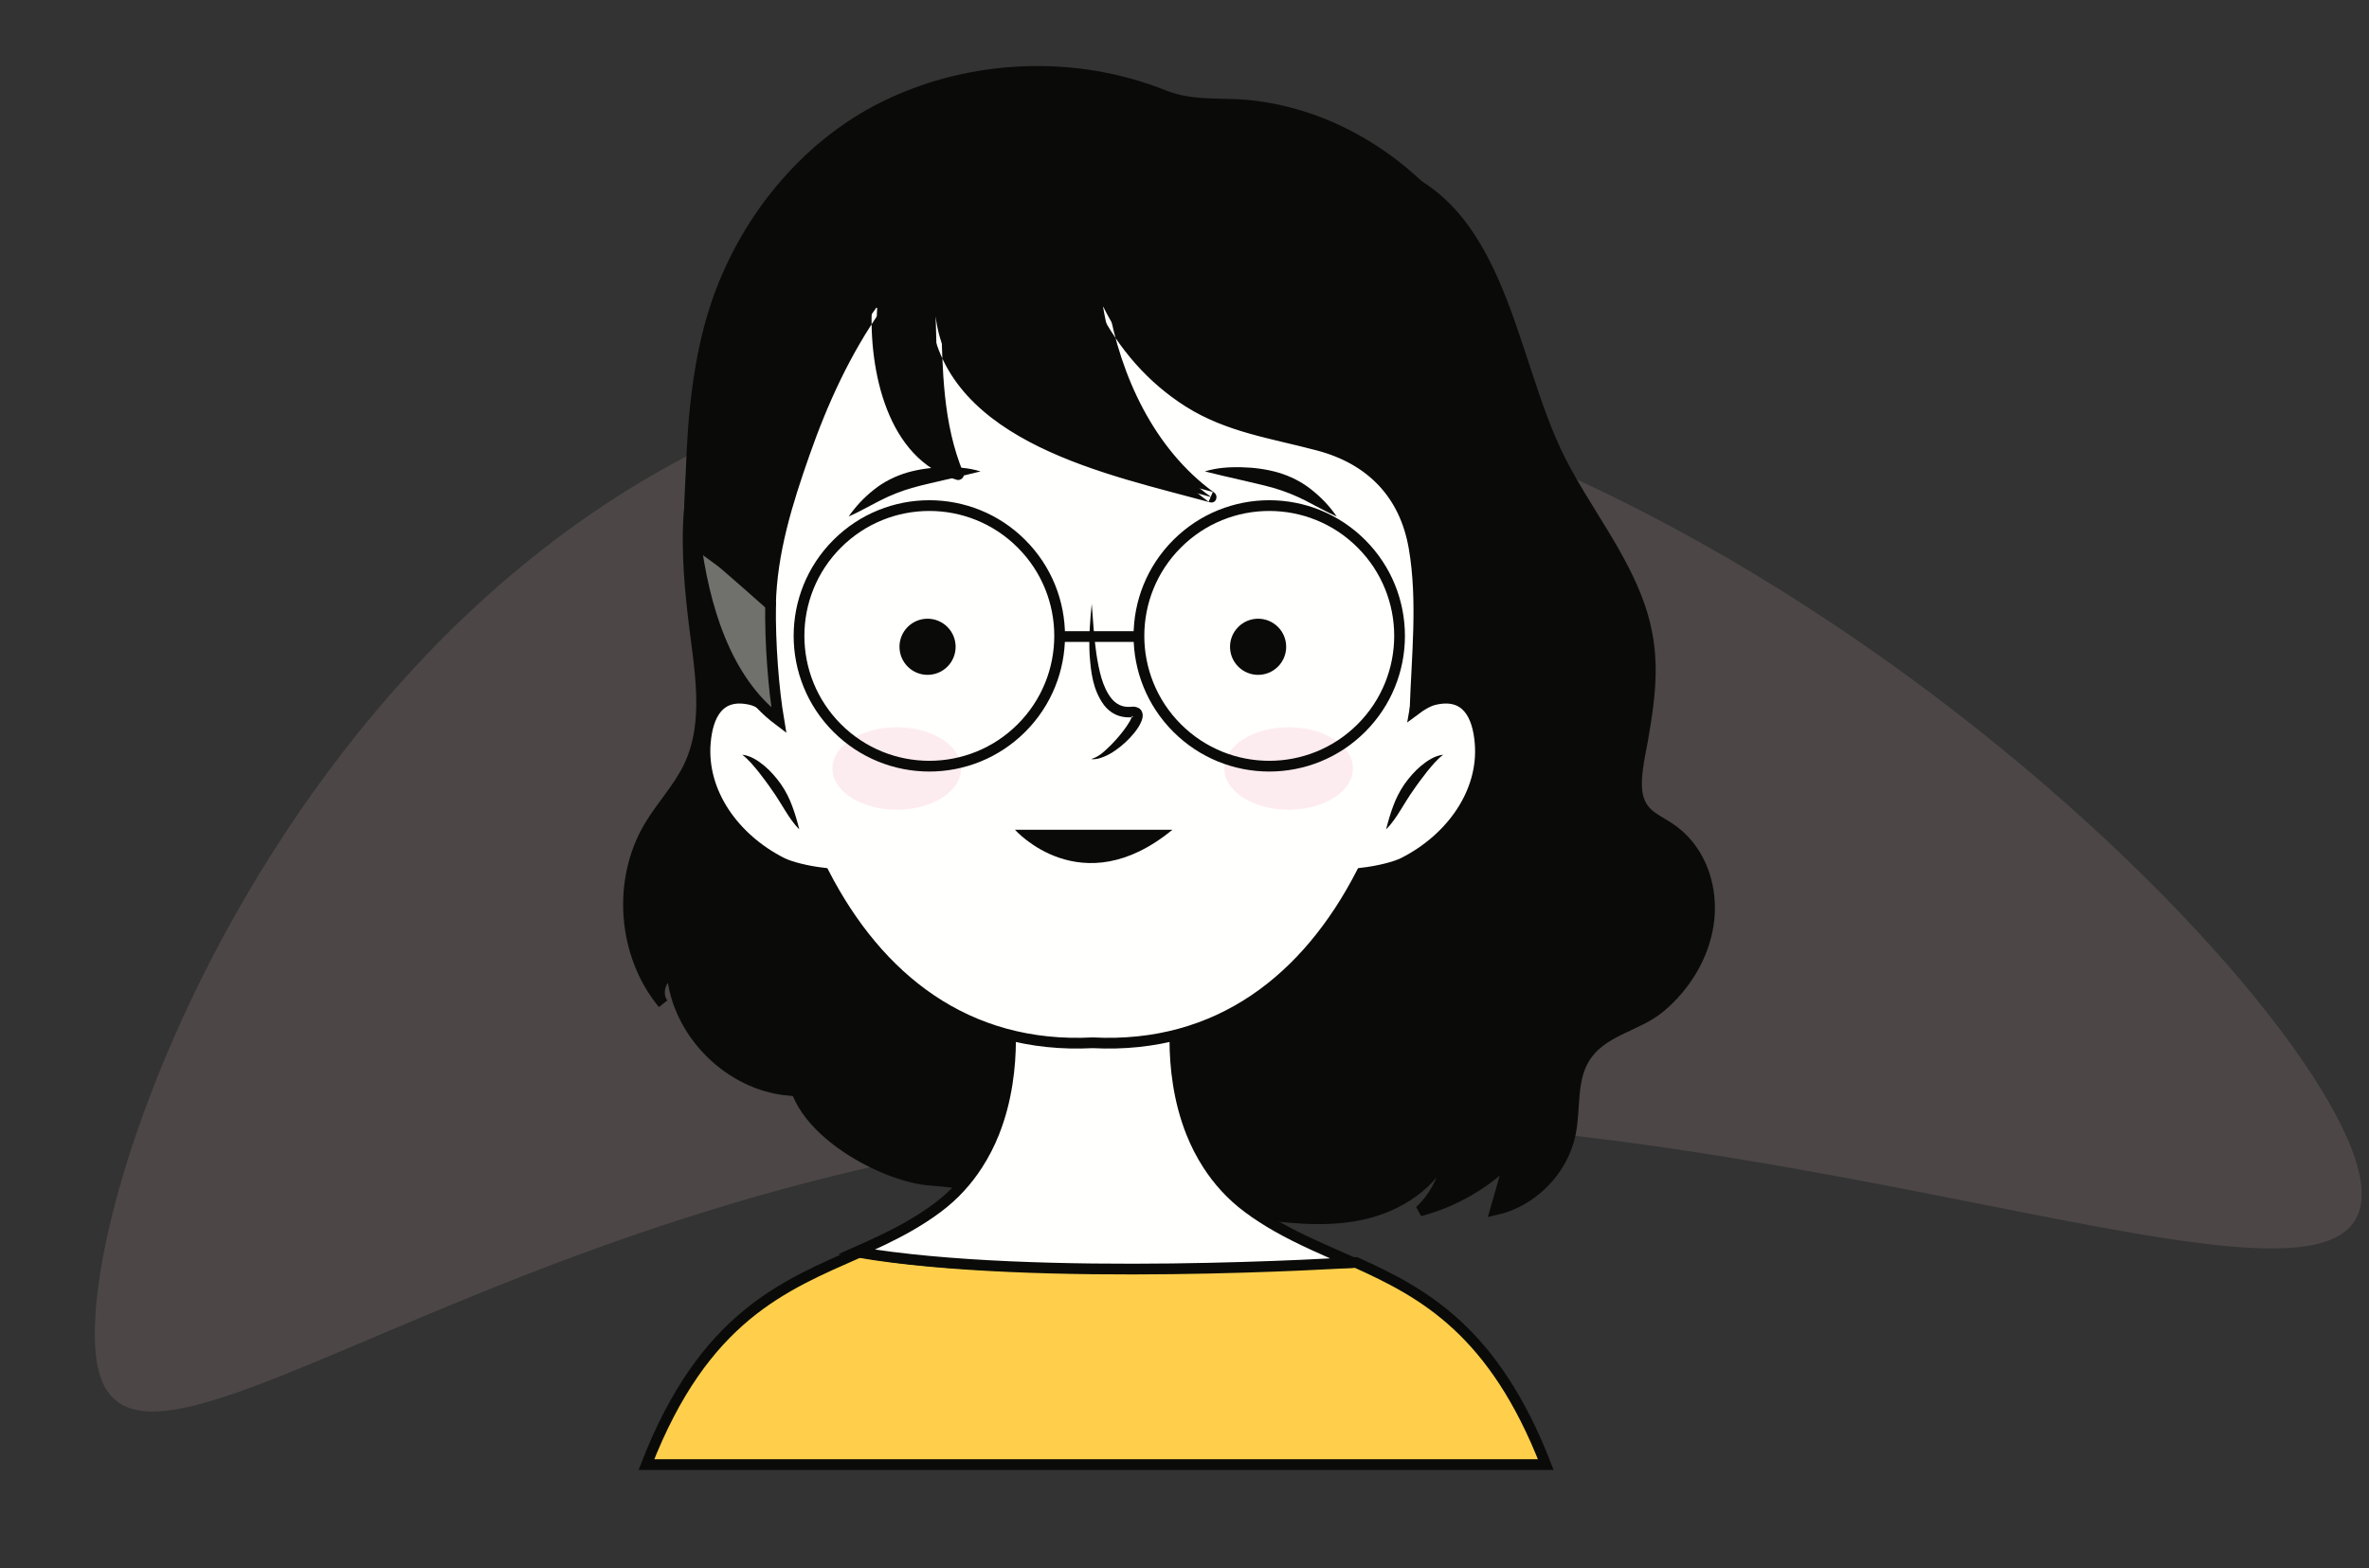 <?xml version="1.0" encoding="UTF-8"?>
<svg width="287px" height="190px" viewBox="0 0 287 190" version="1.1" xmlns="http://www.w3.org/2000/svg" xmlns:xlink="http://www.w3.org/1999/xlink">
    <rect x="0" y="0" width="287" height="190" fill="#333333" stroke="none"/>
    <title>Artboard</title>
    <g id="Artboard" stroke="none" stroke-width="1" fill="none" fill-rule="evenodd">
        <g id="Group-4" transform="translate(0, 8)">
            <path d="M96.969,232.972 C120.501,232.972 205.061,189.391 205.061,112.071 C205.061,34.752 112.195,-42.112 88.663,-42.112 C65.131,-42.112 111.493,30.935 111.493,108.255 C111.493,185.575 73.436,232.972 96.969,232.972 Z" id="Oval" fill="#AC9292" opacity="0.211" transform="translate(143.53, 95.43) scale(-1, 1) rotate(-84) translate(-143.53, -95.43) "></path>
            <g id="Group-3" transform="translate(76, 0)">
                <g id="Group-320" transform="translate(0, 11.363)">
                    <path d="M113.087,36.531 C116.077,42.391 120.518,47.914 122.656,54.146 C124.58,59.757 124.011,64.467 123.023,70.179 C122.674,72.195 121.897,75.22 122.456,77.269 C123.089,79.581 124.952,79.964 126.728,81.294 C130.234,83.917 131.63,88.518 130.94,92.786 C130.319,96.622 128.136,100.144 125.186,102.637 C122.252,105.119 117.889,105.452 115.835,109.074 C114.34,111.706 114.851,114.98 114.258,117.95 C113.361,122.44 109.646,126.237 105.177,127.232 C105.764,125.179 106.352,123.127 106.939,121.074 C103.934,124.086 100.118,126.283 96.004,127.367 C98.132,125.399 99.402,122.532 99.428,119.635 C97.854,124.034 93.389,126.888 88.812,127.833 C84.235,128.779 79.496,128.142 74.867,127.501 C72.067,127.114 72.352,123.963 70.382,122.754 C68.453,121.569 63.934,122.347 61.824,122.769 C59.602,123.214 57.498,124.165 55.262,124.628 C48.734,125.984 43.172,124.089 36.713,123.643 C30.78,123.233 18.875,116.758 20.151,109.189 C19.951,110.376 19.751,111.562 19.551,112.747 C12.325,112.106 6.027,105.777 5.42,98.547 C4.009,99.055 3.418,101.064 4.33,102.252 C-0.555,96.352 -1.249,87.334 2.675,80.753 C4.154,78.274 6.202,76.142 7.45,73.539 C10.1,68.012 8.71,61.52 8.002,55.43 C6.889,45.857 6.494,35.38 13.226,27.773 C18.299,22.043 25.966,19.271 31.443,13.962 C34.412,11.084 37.495,8.133 41.356,6.648 C43.767,5.722 46.364,5.418 48.935,5.122 C61.819,3.632 75.219,-1.312 88.316,0.495 C106.001,2.936 106.458,23.535 113.087,36.531" id="Fill-317" fill="#0A0B09"></path>
                    <path d="M113.087,36.531 C116.077,42.391 120.518,47.914 122.656,54.146 C124.58,59.757 124.011,64.467 123.023,70.179 C122.674,72.195 121.897,75.22 122.456,77.269 C123.089,79.581 124.952,79.964 126.728,81.294 C130.234,83.917 131.63,88.518 130.94,92.786 C130.319,96.622 128.136,100.144 125.186,102.637 C122.252,105.119 117.889,105.452 115.835,109.074 C114.34,111.706 114.851,114.98 114.258,117.95 C113.361,122.44 109.646,126.237 105.177,127.232 C105.764,125.179 106.352,123.127 106.939,121.074 C103.934,124.086 100.118,126.283 96.004,127.367 C98.132,125.399 99.402,122.532 99.428,119.635 C97.854,124.034 93.389,126.888 88.812,127.833 C84.235,128.779 79.496,128.142 74.867,127.501 C72.067,127.114 72.352,123.963 70.382,122.754 C68.453,121.569 63.934,122.347 61.824,122.769 C59.602,123.214 57.498,124.165 55.262,124.628 C48.734,125.984 43.172,124.089 36.713,123.643 C30.78,123.233 18.875,116.758 20.151,109.189 C19.951,110.376 19.751,111.562 19.551,112.747 C12.325,112.106 6.027,105.777 5.42,98.547 C4.009,99.055 3.418,101.064 4.33,102.252 C-0.555,96.352 -1.249,87.334 2.675,80.753 C4.154,78.274 6.202,76.142 7.45,73.539 C10.1,68.012 8.71,61.52 8.002,55.43 C6.889,45.857 6.494,35.38 13.226,27.773 C18.299,22.043 25.966,19.271 31.443,13.962 C34.412,11.084 37.495,8.133 41.356,6.648 C43.767,5.722 46.364,5.418 48.935,5.122 C61.819,3.632 75.219,-1.312 88.316,0.495 C106.001,2.936 106.458,23.535 113.087,36.531 Z" id="Stroke-319" stroke="#0A0B09" stroke-width="1.3"></path>
                </g>
                <path d="M88.286,144.978 L55.731,145.511 C55.731,145.511 39.773,145.773 28.171,143.704 C18.951,147.791 9.294,151.513 2.311,169.466 L111.271,169.466 C105.011,153.372 96.602,148.714 88.286,144.978" id="Fill-321" fill="#FFCF4B"></path>
                <path d="M88.286,144.978 L55.731,145.511 C55.731,145.511 39.773,145.773 28.171,143.704 C18.951,147.791 9.294,151.513 2.311,169.466 L111.271,169.466 C105.011,153.372 96.602,148.714 88.286,144.978 Z" id="Stroke-322" stroke="#0A0B09" stroke-width="1.3"></path>
                <path d="M78.619,140.574 C77.453,139.906 76.307,139.176 75.191,138.342 C73.151,136.823 71.577,135.046 70.351,133.155 C69.533,131.893 68.869,130.581 68.34,129.255 C65.166,121.286 66.71,112.897 66.71,112.897 L47.284,112.662 L46.05,112.897 C46.05,112.897 47.592,121.286 44.417,129.255 C43.889,130.581 43.224,131.893 42.406,133.155 C41.183,135.046 39.608,136.823 37.567,138.342 C36.451,139.176 35.305,139.906 34.141,140.574 C32.063,141.763 29.923,142.744 27.759,143.704 C49.521,147.438 87.874,144.978 87.874,144.978 C84.734,143.567 81.609,142.287 78.619,140.574" id="Fill-323" fill="#FFFFFE"></path>
                <path d="M78.619,140.574 C77.453,139.906 76.307,139.176 75.191,138.342 C73.151,136.823 71.577,135.046 70.351,133.155 C69.533,131.893 68.869,130.581 68.34,129.255 C65.166,121.286 66.71,112.897 66.71,112.897 L47.284,112.662 L46.05,112.897 C46.05,112.897 47.592,121.286 44.417,129.255 C43.889,130.581 43.224,131.893 42.406,133.155 C41.183,135.046 39.608,136.823 37.567,138.342 C36.451,139.176 35.305,139.906 34.141,140.574 C32.063,141.763 29.923,142.744 27.759,143.704 C49.521,147.438 87.874,144.978 87.874,144.978 C84.734,143.567 81.609,142.287 78.619,140.574 Z" id="Stroke-324" stroke="#0A0B09" stroke-width="1.3"></path>
                <path d="M103.311,81.99 C103.028,78.663 101.668,75.868 97.794,76.768 C97.059,76.937 96.226,77.419 95.413,78.029 C95.907,75.309 96.29,72.538 96.546,69.732 C99.046,42.244 92.228,14.299 56.789,14.299 L55.97,14.299 C20.528,14.299 13.714,42.244 16.212,69.732 C16.467,72.538 16.849,75.309 17.346,78.029 C16.532,77.419 15.697,76.937 14.964,76.768 C11.089,75.868 9.73,78.663 9.448,81.99 C8.935,88 12.936,93.615 18.712,96.541 C19.681,97.032 21.715,97.563 23.812,97.801 C30.382,110.565 41.097,119.136 56.378,118.354 C71.661,119.136 82.376,110.565 88.945,97.801 C91.043,97.563 93.077,97.032 94.047,96.541 C99.822,93.615 103.822,88 103.311,81.99" id="Fill-325" fill="#FFFFFE"></path>
                <path d="M103.311,81.99 C103.028,78.663 101.668,75.868 97.794,76.768 C97.059,76.937 96.226,77.419 95.413,78.029 C95.907,75.309 96.29,72.538 96.546,69.732 C99.046,42.244 92.228,14.299 56.789,14.299 L55.97,14.299 C20.528,14.299 13.714,42.244 16.212,69.732 C16.467,72.538 16.849,75.309 17.346,78.029 C16.532,77.419 15.697,76.937 14.964,76.768 C11.089,75.868 9.73,78.663 9.448,81.99 C8.935,88 12.936,93.615 18.712,96.541 C19.681,97.032 21.715,97.563 23.812,97.801 C30.382,110.565 41.097,119.136 56.378,118.354 C71.661,119.136 82.376,110.565 88.945,97.801 C91.043,97.563 93.077,97.032 94.047,96.541 C99.822,93.615 103.822,88 103.311,81.99 Z" id="Stroke-326" stroke="#0A0B09" stroke-width="1.3"></path>
                <path d="M56.261,65.172 C56.425,67.214 56.532,69.253 56.828,71.244 C57.134,73.195 57.544,75.273 58.679,76.668 C59.246,77.344 59.994,77.706 60.857,77.647 C61.014,77.682 61.387,77.496 61.985,77.812 C62.299,78.005 62.448,78.415 62.435,78.652 C62.44,78.904 62.39,79.082 62.339,79.248 C62.11,79.867 61.802,80.309 61.465,80.741 C60.789,81.586 60.011,82.305 59.142,82.914 C58.704,83.212 58.249,83.49 57.75,83.686 C57.261,83.883 56.722,84.062 56.198,83.97 C57.192,83.697 57.892,82.94 58.6,82.266 C59.29,81.561 59.939,80.803 60.481,80.013 C60.745,79.624 61.01,79.205 61.117,78.858 C61.136,78.782 61.142,78.705 61.142,78.705 C61.133,78.684 61.162,78.843 61.268,78.889 C61.409,78.945 61.24,78.891 60.898,78.922 C60.31,78.94 59.683,78.84 59.123,78.571 C58.561,78.304 58.097,77.89 57.743,77.431 C56.361,75.543 56.16,73.37 56.005,71.325 C55.892,69.254 56.06,67.206 56.261,65.172" id="Fill-327" fill="#0A0B09"></path>
                <path d="M26.814,54.587 C27.669,53.354 28.681,52.272 29.867,51.339 C31.05,50.383 32.468,49.681 33.939,49.248 C35.419,48.831 36.889,48.649 38.373,48.615 C39.848,48.581 41.352,48.671 42.793,49.121 C41.343,49.483 39.953,49.814 38.559,50.126 C37.176,50.456 35.784,50.751 34.48,51.12 C33.177,51.501 31.928,51.992 30.685,52.615 C29.437,53.246 28.184,53.975 26.814,54.587" id="Fill-328" fill="#0A0B09"></path>
                <path d="M46.957,92.539 C46.957,92.539 54.985,101.626 66.041,92.539 L46.957,92.539" id="Fill-329" fill="#0A0B09"></path>
                <path d="M40.439,85.118 C40.439,87.879 36.949,90.116 32.642,90.116 C28.336,90.116 24.844,87.879 24.844,85.118 C24.844,82.358 28.336,80.121 32.642,80.121 C36.949,80.121 40.439,82.358 40.439,85.118" id="Fill-330" fill="#FDECEF"></path>
                <path d="M85.943,54.587 C84.574,53.975 83.321,53.246 82.074,52.615 C80.83,51.992 79.582,51.501 78.277,51.12 C76.973,50.751 75.582,50.456 74.198,50.126 C72.804,49.814 71.417,49.483 69.965,49.121 C71.406,48.671 72.91,48.581 74.386,48.615 C75.868,48.649 77.34,48.831 78.82,49.248 C80.291,49.681 81.709,50.383 82.891,51.339 C84.078,52.272 85.089,53.354 85.943,54.587" id="Fill-331" fill="#0A0B09"></path>
                <path d="M72.319,85.118 C72.319,87.879 75.809,90.116 80.115,90.116 C84.422,90.116 87.912,87.879 87.912,85.118 C87.912,82.358 84.422,80.121 80.115,80.121 C75.809,80.121 72.319,82.358 72.319,85.118" id="Fill-332" fill="#FDECEF"></path>
                <path d="M13.919,83.449 C14.938,83.56 15.841,84.164 16.604,84.797 C17.377,85.445 18.031,86.208 18.611,87.021 C19.183,87.846 19.646,88.764 19.977,89.681 C20.324,90.601 20.587,91.52 20.832,92.491 C20.115,91.785 19.574,90.944 19.067,90.129 C18.551,89.308 18.093,88.517 17.545,87.763 C17.023,86.988 16.455,86.244 15.882,85.504 C15.285,84.78 14.71,84.056 13.919,83.449" id="Fill-333" fill="#0A0B09"></path>
                <path d="M98.839,83.449 C98.05,84.056 97.474,84.78 96.877,85.504 C96.303,86.244 95.736,86.988 95.213,87.763 C94.665,88.517 94.207,89.308 93.691,90.129 C93.185,90.944 92.643,91.785 91.924,92.491 C92.17,91.52 92.435,90.601 92.78,89.681 C93.112,88.764 93.577,87.846 94.146,87.021 C94.726,86.208 95.381,85.445 96.154,84.797 C96.918,84.164 97.82,83.56 98.839,83.449" id="Fill-334" fill="#0A0B09"></path>
                <path d="M38.778,72.777 C37.45,74.104 35.295,74.104 33.968,72.776 C32.639,71.446 32.639,69.293 33.966,67.966 C35.294,66.637 37.448,66.638 38.775,67.967 C40.105,69.295 40.105,71.448 38.778,72.777" id="Fill-335" fill="#0A0B09"></path>
                <path d="M74.013,72.777 C75.34,74.104 77.493,74.104 78.822,72.776 C80.15,71.446 80.15,69.293 78.824,67.966 C77.496,66.637 75.341,66.638 74.014,67.967 C72.684,69.295 72.684,71.448 74.013,72.777" id="Fill-336" fill="#0A0B09"></path>
                <path d="M95.806,77.654 C95.694,77.636 95.585,77.593 95.48,77.522 C95.458,77.693 95.438,77.878 95.413,78.029 C95.579,77.868 95.701,77.752 95.806,77.654" id="Fill-337" fill="#0A0B09"></path>
                <path d="M96.876,76.6 C95.849,77.853 96.634,76.893 95.806,77.654 C96.261,77.731 96.727,77.392 96.876,76.6" id="Fill-338" fill="#0A0B09"></path>
                <path d="M95.48,77.522 C95.52,77.212 95.554,76.873 95.58,76.507 C95.349,76.657 95.137,76.769 94.964,76.817 C95.088,77.155 95.274,77.383 95.48,77.522" id="Fill-339" fill="#0A0B09"></path>
                <path d="M8.207,57.161 C9.248,65.379 11.839,74.378 18.355,79.285 C17.727,75.572 17.277,69.992 17.355,65.174 C14.344,62.463 11.272,59.815 8.207,57.161" id="Fill-340" fill="#70706C"></path>
                <path d="M8.207,57.161 C9.248,65.379 11.839,74.378 18.355,79.285 C17.727,75.572 17.277,69.992 17.355,65.174 C14.344,62.463 11.272,59.815 8.207,57.161 Z" id="Stroke-341" stroke="#0A0B09" stroke-width="1.3"></path>
                <path d="M108.226,40.823 C107.198,20.704 89.387,2.685 68.748,4.76 C67.753,4.464 66.777,4.204 65.81,3.963 C57.027,-0.622 45.742,0.031 36.46,2.808 C22.131,7.094 11.496,20.948 9.183,35.306 C8.298,40.819 7.342,48.77 7.842,54.308 C7.93,55.289 8.042,56.294 8.173,57.308 C11.246,59.955 14.326,62.594 17.342,65.299 C17.38,62.513 17.594,59.98 18.057,58.213 C20.472,49.004 24.131,37.625 30.276,29.127 C29.714,37.919 33.186,47.842 40.1,49.516 C37.272,43.093 37.592,37.215 37.352,30.312 C38.98,44.723 59.456,49.129 70.754,52.234 C63.58,47.276 58.987,37.5 57.621,29.088 C61.194,36.409 67.583,41.81 75.453,44.033 C82.75,46.094 89.636,45.739 93.571,53.01 C96.542,58.499 95.797,66.354 95.433,77.952 C96.485,76.885 97.395,75.364 98.107,73.428 C98.264,73.882 98.497,74.254 98.851,74.485 C102.086,76.6 103.345,70.023 104.498,67.859 C107.448,62.313 106.847,56.08 106.855,49.997 C107.058,51.836 107.279,53.697 107.427,55.567 C109.511,51.974 108.428,44.767 108.226,40.823" id="Fill-342" fill="#0A0B09"></path>
                <path d="M108.876,40.823 C108.202,30.216 103.308,20.159 95.324,13.119 C91.619,9.849 87.305,7.278 82.618,5.699 C80.323,4.927 77.957,4.41 75.552,4.146 C71.987,3.755 68.639,4.315 65.221,2.946 C54.306,-1.426 41.448,-0.907 30.835,4.337 C20.868,9.264 13.367,18.729 9.984,29.229 C7.969,35.48 7.3,42.471 7.089,49.008 C7.017,51.268 6.506,55.588 7.613,57.637 C8.303,58.916 10.295,59.989 11.4,60.946 C13.239,62.537 15.068,64.14 16.882,65.759 C17.3,66.133 17.978,65.88 17.992,65.299 C18.138,58.986 20.003,53.048 22.081,47.124 C24.267,40.889 27.018,34.866 30.837,29.454 C30.433,29.345 30.03,29.236 29.626,29.127 C29.263,36.789 31.42,47.68 39.926,50.143 C40.358,50.269 40.921,49.815 40.725,49.344 C38.184,43.223 38.204,36.827 38.002,30.312 C37.575,30.37 37.15,30.427 36.725,30.485 C38.813,45.716 58.436,49.543 70.581,52.861 C71.33,53.066 71.655,52.089 71.081,51.674 C63.804,46.402 59.765,37.574 58.249,28.915 C57.853,29.083 57.456,29.249 57.061,29.415 C59.515,34.244 63.069,38.366 67.666,41.271 C72.606,44.39 78.066,45.121 83.594,46.597 C89.687,48.224 93.604,52.23 94.676,58.499 C95.762,64.844 94.992,71.564 94.783,77.952 C94.766,78.501 95.517,78.83 95.893,78.411 C97.179,76.981 98.024,75.379 98.734,73.601 C98.338,73.653 97.942,73.705 97.546,73.756 C99.709,78.194 102.947,73.494 103.908,71.075 C105.085,68.11 106.532,65.277 107.071,62.101 C107.749,58.105 107.522,54.031 107.505,49.997 C107.072,49.997 106.638,49.997 106.205,49.997 C106.412,51.853 106.616,53.707 106.777,55.567 C106.828,56.155 107.671,56.522 107.987,55.895 C110.295,51.329 109.169,45.708 108.876,40.823 C108.827,39.991 107.526,39.986 107.576,40.823 C107.851,45.417 109.031,50.951 106.864,55.24 C107.269,55.349 107.672,55.458 108.077,55.567 C107.916,53.707 107.712,51.852 107.505,49.997 C107.415,49.186 106.201,49.14 106.205,49.997 C106.226,54.998 106.655,60.227 105.001,65.038 C104.482,66.545 103.706,67.98 103.128,69.474 C102.898,70.068 100.461,76.78 98.667,73.101 C98.397,72.543 97.666,72.789 97.479,73.255 C96.84,74.861 96.13,76.206 94.974,77.492 C95.343,77.647 95.714,77.799 96.083,77.952 C96.395,68.439 99.086,53.677 89.421,47.566 C84.754,44.616 78.868,44.632 73.767,42.812 C66.872,40.354 61.474,35.233 58.183,28.76 C57.827,28.059 56.876,28.579 56.996,29.261 C58.574,38.279 62.867,47.322 70.426,52.796 C70.593,52.399 70.76,52.003 70.927,51.608 C59.188,48.399 39.993,44.833 37.978,30.139 C37.878,29.41 36.679,29.59 36.702,30.312 C36.91,36.963 36.877,43.441 39.472,49.689 C39.738,49.422 40.005,49.156 40.273,48.889 C32.374,46.603 30.594,36.143 30.926,29.127 C30.959,28.431 30.059,28.312 29.714,28.799 C25.834,34.298 23.049,40.443 20.827,46.777 C18.704,52.832 16.841,58.853 16.692,65.299 C17.061,65.146 17.432,64.994 17.801,64.839 C15.392,62.689 12.804,60.675 10.477,58.437 C8.187,56.233 8.336,53.568 8.356,50.535 C8.393,44.928 8.988,39.134 10.149,33.649 C12.431,22.87 19.172,12.865 28.592,7.07 C38.12,1.207 51.76,-0.694 62.355,3.158 C64.395,3.899 66.514,5.237 68.748,5.41 C71.574,5.627 74.278,5.194 77.143,5.667 C82.013,6.472 86.64,8.411 90.717,11.179 C100.537,17.841 106.825,29.01 107.576,40.823 C107.628,41.654 108.93,41.659 108.876,40.823" id="Fill-343" fill="#0A0B09"></path>
                <path d="M47.75,57.887 C53.914,64.052 53.914,74.047 47.75,80.213 C41.585,86.378 31.589,86.378 25.423,80.213 C19.259,74.047 19.259,64.052 25.423,57.887 C31.589,51.721 41.585,51.721 47.75,57.887 Z M88.931,57.887 C95.096,64.052 95.096,74.047 88.931,80.213 C82.766,86.378 72.769,86.378 66.605,80.213 C60.44,74.047 60.44,64.052 66.605,57.887 C72.769,51.721 82.766,51.721 88.931,57.887 Z M52.37,69.128 L61.982,69.128 L52.37,69.128 Z" id="Stroke-290" stroke="#0A0B09" stroke-width="1.3"></path>
            </g>
        </g>
    </g>
</svg>